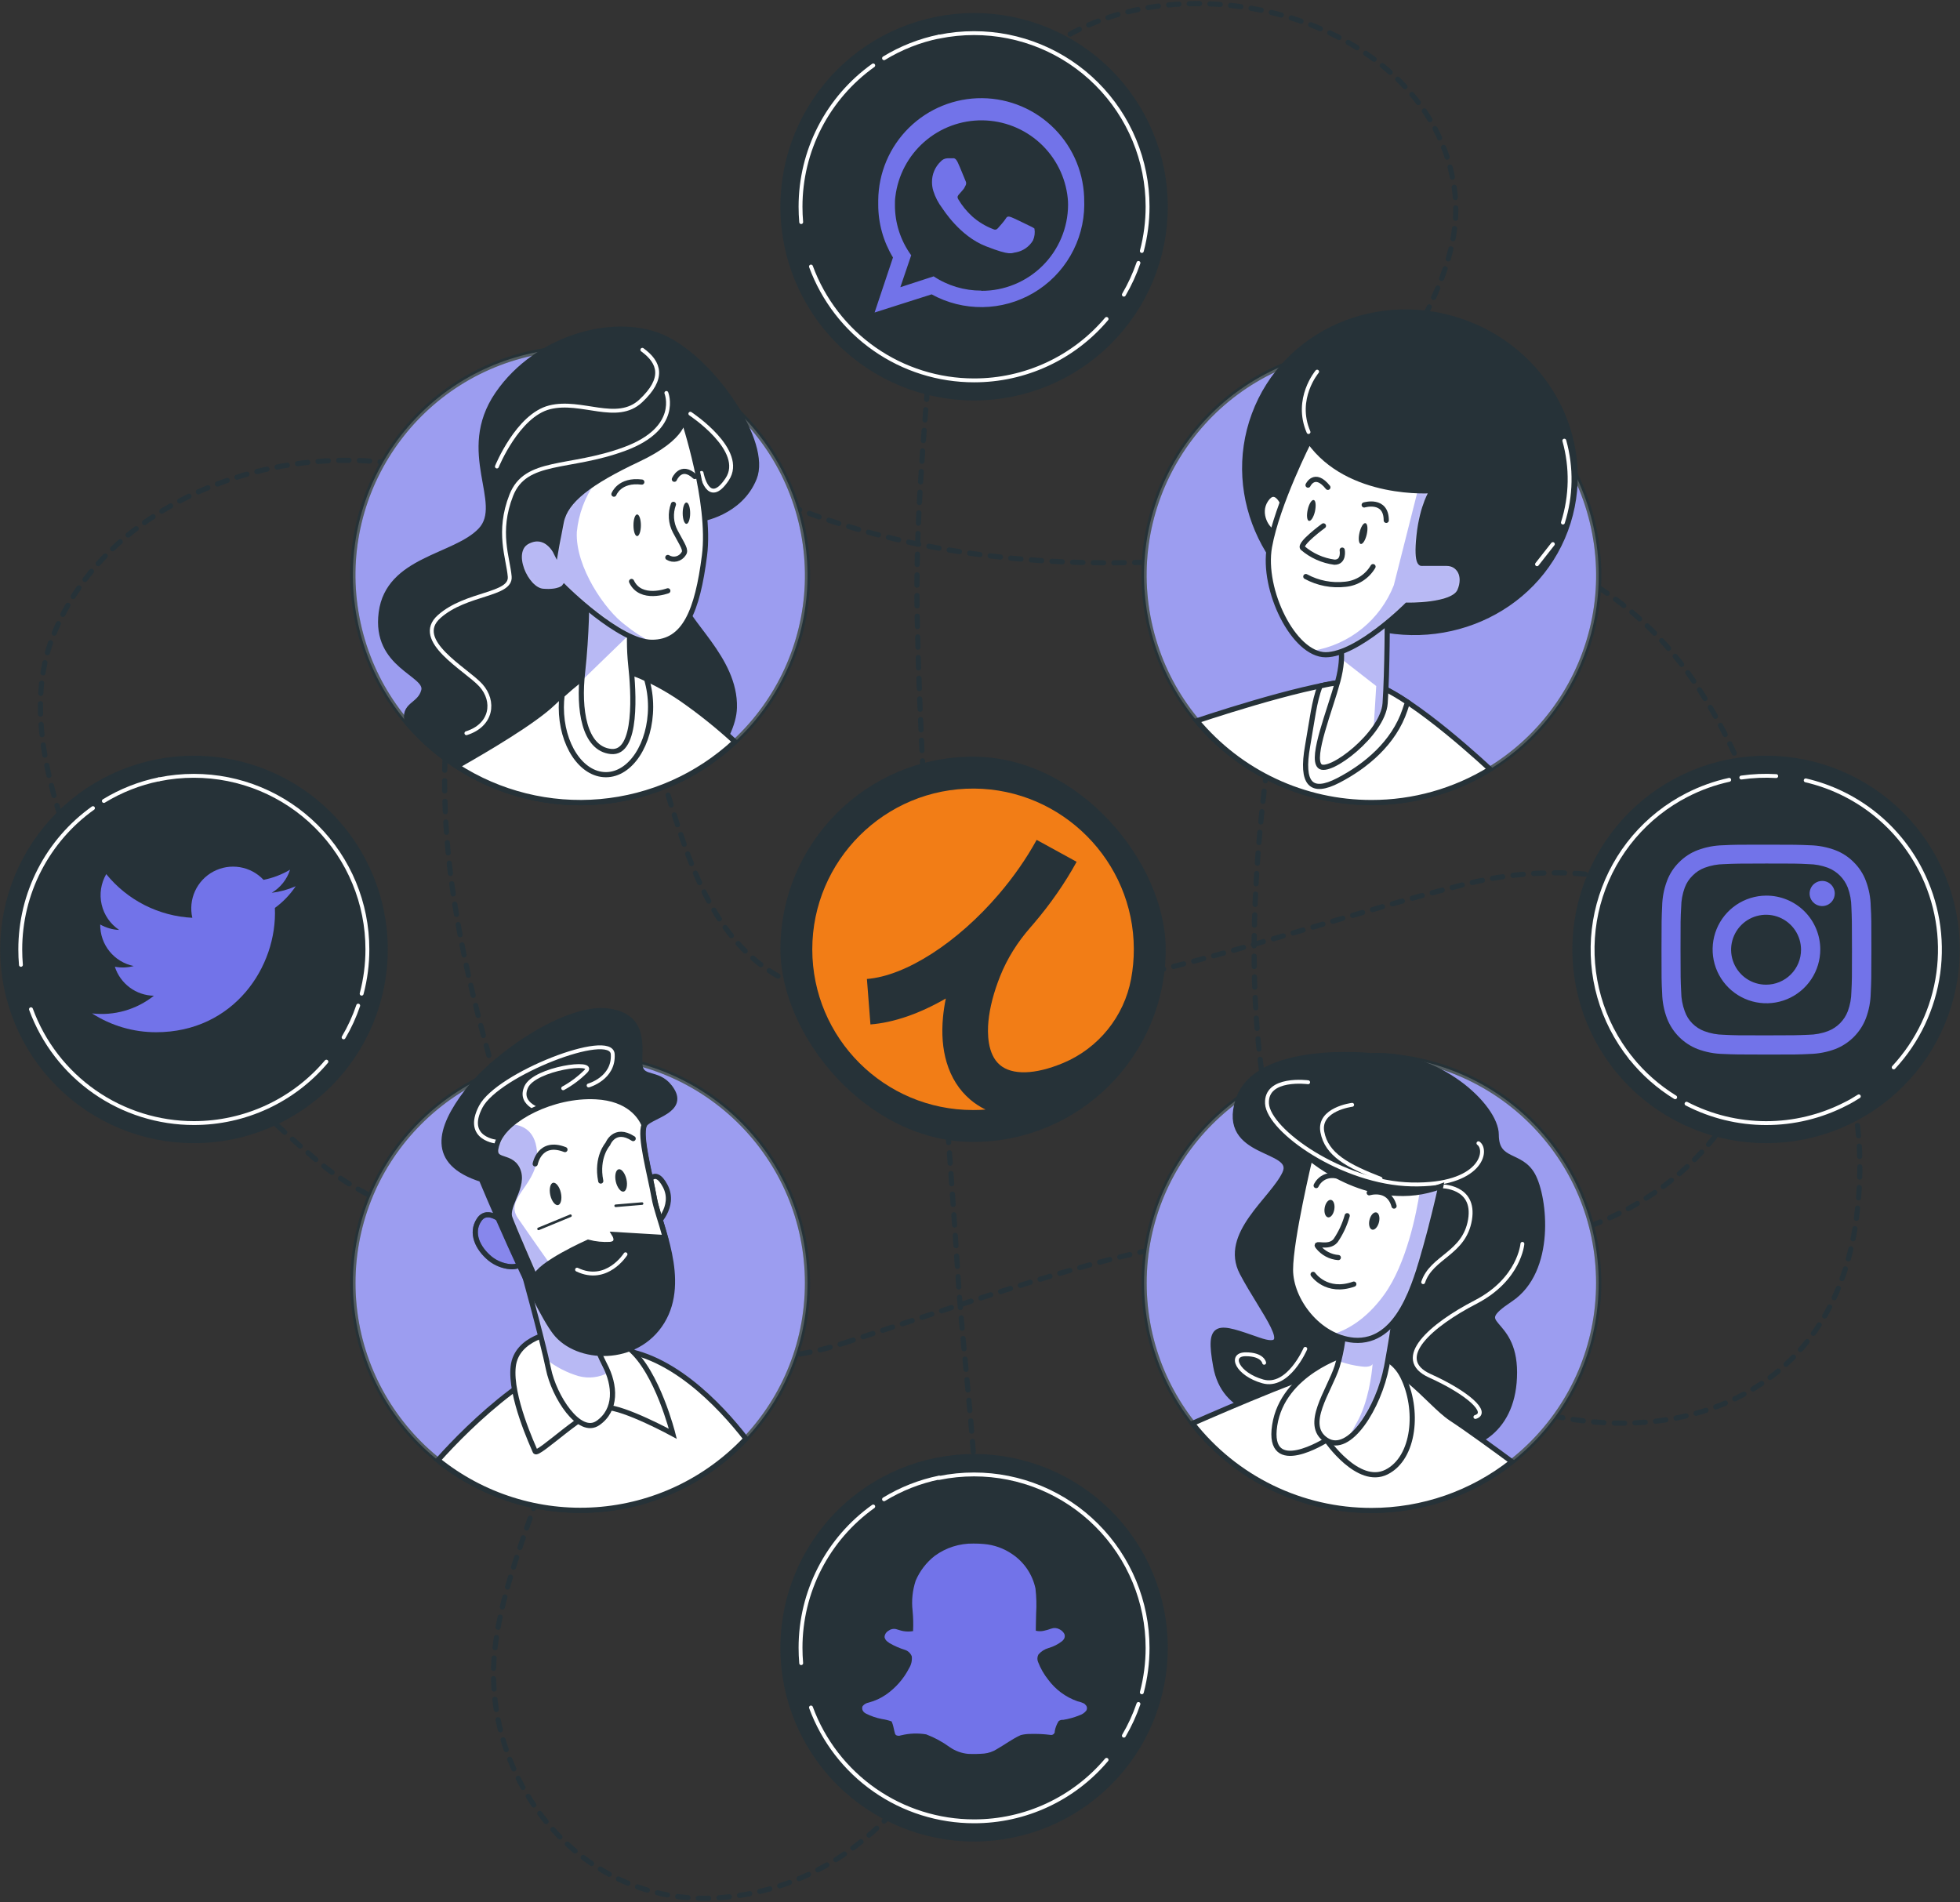 <svg width="508" height="493" viewBox="0 0 508 493" fill="none" xmlns="http://www.w3.org/2000/svg">
<rect x="0" y="0" width="508" height="493" fill="#333333" stroke="none"/>
<path d="M218.6 348.149C267.563 332.161 298.978 320.05 334.734 319.629C334.734 319.629 385.663 326.19 406.738 319.629C468.359 300.409 473.726 230.414 440.457 178.739C406.007 125.225 344.006 140.496 344.006 140.496C269.796 154.125 220.286 139.092 194.392 126.573C173.641 116.57 148.563 120.293 132.574 136.844C128.973 140.415 126.154 144.697 124.299 149.418C101.525 211.784 127.755 272.731 137.112 309.949C140.568 323.745 169.623 364.138 218.6 348.149Z" stroke="#263238" stroke-width="1.34" stroke-linecap="round" strokeLinejoin="round" stroke-dasharray="2.68 2.68"/>
<path d="M241.278 90.157C239.297 113.507 237.218 137.181 237.738 160.517C238.96 217.053 244.636 273.406 248.233 329.815C250.382 363.436 257.028 398.967 250.256 432.377C243.92 463.693 218.982 489.545 186.316 491.863C150.363 494.42 124.386 460.855 128.306 427.094C131.242 401.805 146.444 378.44 147.343 352.955C148.537 318.645 108.439 323.071 82.377 300.971C51.707 275.007 21.43 240.488 12.523 200.25C9.952 188.687 9.291 176.365 13.577 165.252C32.979 115.067 115.338 102.464 147.343 145.119C180.317 189.094 167.321 253.048 221.286 259.047C275.25 265.046 328.217 242.061 380.187 229.065C432.156 216.069 490.111 248.06 481.119 316.004C472.127 383.948 388.181 382.037 349.207 334.999C310.234 287.961 328.217 192.087 336.211 154.055C340.609 133.205 351.905 114.491 361.81 95.889C369.607 81.222 379.442 65.907 376.913 48.584C369.453 -2.486 284.186 -16.929 258.264 27.145C258.236 27.201 245.072 45.311 241.278 90.157Z" stroke="#263238" stroke-width="1.34" stroke-linecap="round" strokeLinejoin="round" stroke-dasharray="2.68 2.68"/>
<rect x="202.27" y="196.123" width="99.859" height="99.841" rx="49.92" fill="#263238"/>
<path d="M293.869 245.936C293.877 248.603 293.632 251.21 293.159 253.738C291.341 263.472 284.706 271.678 275.571 275.504C275.533 275.519 275.494 275.536 275.456 275.551C268.263 278.542 262.315 278.707 259.143 276.003C255.895 273.232 255.893 267.736 256.182 264.705C256.522 261.141 257.566 257.152 259.221 253.002C261.068 248.369 263.768 244.131 267.054 240.38C267.342 240.051 267.627 239.721 267.912 239.387C272.263 234.286 276.01 228.896 279.047 223.364L268.684 217.68C266.034 222.506 262.748 227.23 258.917 231.72C248.171 244.316 234.737 252.954 224.691 253.732L225.604 265.514C231.608 265.049 238.324 262.734 245.139 258.794C244.805 260.424 244.564 262.026 244.414 263.59C244.004 267.907 244.317 271.858 245.35 275.329C246.523 279.279 248.583 282.53 251.474 284.995C252.674 286.02 254.003 286.883 255.438 287.58C254.369 287.661 253.289 287.703 252.199 287.703C229.188 287.703 210.531 269.05 210.531 246.044C210.531 223.039 229.357 204.217 252.513 204.386C275.268 204.553 293.812 223.187 293.869 245.936Z" fill="#F27D16"/>
<path d="M457.738 295.618C444.6 295.618 431.999 290.398 422.709 281.108C413.418 271.818 408.199 259.217 408.199 246.079C408.199 232.94 413.418 220.34 422.709 211.05C431.999 201.759 444.6 196.54 457.738 196.54C470.877 196.54 483.477 201.759 492.767 211.05C502.058 220.34 507.277 232.94 507.277 246.079C507.277 259.217 502.058 271.818 492.767 281.108C483.477 290.398 470.877 295.618 457.738 295.618Z" fill="#263238" stroke="#263238" stroke-width="1.34" stroke-miterlimit="10"/>
<path d="M434.176 284.392C429.791 281.696 425.903 278.265 422.684 274.248" stroke="white" stroke-width="1.005" stroke-linecap="round" strokeLinejoin="round"/>
<path d="M481.775 284.153C480.651 284.856 479.499 285.558 478.304 286.134C471.931 289.404 464.869 291.103 457.706 291.091C450.543 291.079 443.487 289.355 437.125 286.064" stroke="white" stroke-width="1.005" stroke-linecap="round" strokeLinejoin="round"/>
<path d="M468.012 202.258C474.381 203.735 480.351 206.587 485.503 210.613C490.656 214.639 494.866 219.742 497.839 225.566C502.05 233.773 503.635 243.077 502.378 252.215C501.122 261.354 497.084 269.885 490.814 276.65" stroke="white" stroke-width="1.005" stroke-linecap="round" strokeLinejoin="round"/>
<path d="M451.32 201.527C454.316 201.093 457.347 200.966 460.368 201.148" stroke="white" stroke-width="1.005" stroke-linecap="round" strokeLinejoin="round"/>
<path d="M422.68 274.249C420.781 271.872 419.124 269.312 417.734 266.606C415.034 261.348 413.398 255.609 412.918 249.717C412.438 243.826 413.125 237.898 414.939 232.272C416.753 226.647 419.658 221.434 423.489 216.932C427.319 212.431 432 208.729 437.263 206.038C440.719 204.268 444.388 202.951 448.18 202.118" stroke="white" stroke-width="1.005" stroke-linecap="round" strokeLinejoin="round"/>
<path d="M457.734 223.81C464.998 223.81 465.855 223.81 468.721 223.965C470.444 223.986 472.15 224.304 473.765 224.906C474.934 225.362 475.996 226.056 476.884 226.944C477.771 227.831 478.465 228.893 478.921 230.062C479.518 231.678 479.831 233.384 479.849 235.106C479.975 237.916 480.003 238.829 480.003 246.079C480.003 253.328 480.003 254.185 479.849 257.051C479.831 258.774 479.518 260.48 478.921 262.095C478.471 263.268 477.779 264.333 476.891 265.221C476.003 266.11 474.938 266.801 473.765 267.251C472.15 267.853 470.444 268.171 468.721 268.193C465.911 268.319 464.998 268.347 457.734 268.347C450.471 268.347 449.628 268.347 446.762 268.193C445.039 268.171 443.333 267.853 441.718 267.251C440.543 266.814 439.478 266.123 438.599 265.228C437.727 264.341 437.065 263.271 436.66 262.095C436.064 260.48 435.75 258.774 435.733 257.051C435.592 254.242 435.564 253.328 435.564 246.079C435.564 238.829 435.564 237.972 435.733 235.106C435.75 233.384 436.064 231.678 436.66 230.062C437.094 228.881 437.79 227.815 438.697 226.943C439.572 226.04 440.638 225.344 441.816 224.906C443.431 224.304 445.137 223.986 446.86 223.965C449.67 223.838 450.583 223.81 457.833 223.81M457.833 218.921C450.457 218.921 449.544 218.921 446.593 219.075C444.341 219.124 442.114 219.551 440.004 220.34C438.196 221.026 436.557 222.095 435.199 223.473C433.815 224.831 432.745 226.476 432.066 228.292C431.27 230.4 430.842 232.629 430.801 234.881C430.661 237.775 430.633 238.703 430.633 246.121C430.633 253.539 430.633 254.424 430.801 257.361C430.843 259.618 431.27 261.851 432.066 263.964C432.766 265.766 433.833 267.402 435.199 268.768C436.566 270.135 438.202 271.202 440.004 271.902C442.114 272.691 444.341 273.118 446.593 273.166C449.501 273.293 450.415 273.321 457.833 273.321C465.251 273.321 466.136 273.321 469.073 273.166C471.324 273.117 473.552 272.689 475.662 271.902C477.463 271.202 479.1 270.135 480.466 268.768C481.833 267.402 482.9 265.766 483.6 263.964C484.395 261.851 484.823 259.618 484.864 257.361C485.005 254.466 485.033 253.539 485.033 246.121C485.033 238.703 485.033 237.818 484.864 234.881C484.823 232.629 484.396 230.4 483.6 228.292C482.921 226.476 481.851 224.831 480.467 223.473C479.109 222.095 477.47 221.026 475.662 220.34C473.552 219.553 471.324 219.125 469.073 219.075C466.164 218.949 465.237 218.921 457.833 218.921Z" fill="#7273E9"/>
<path d="M457.736 232.128C454.981 232.147 452.293 232.982 450.012 234.527C447.73 236.072 445.958 238.257 444.917 240.808C443.876 243.359 443.614 246.161 444.163 248.861C444.712 251.56 446.049 254.037 448.004 255.978C449.959 257.92 452.445 259.239 455.148 259.769C457.852 260.299 460.652 260.018 463.195 258.959C465.739 257.9 467.912 256.112 469.441 253.82C470.969 251.528 471.785 248.834 471.785 246.079C471.785 242.379 470.315 238.831 467.699 236.214C465.083 233.598 461.534 232.128 457.834 232.128M457.736 255.211C455.943 255.211 454.191 254.68 452.701 253.684C451.211 252.688 450.049 251.273 449.364 249.617C448.678 247.961 448.498 246.139 448.848 244.382C449.198 242.624 450.061 241.009 451.328 239.742C452.595 238.474 454.21 237.611 455.968 237.262C457.726 236.912 459.548 237.091 461.204 237.777C462.859 238.463 464.275 239.625 465.27 241.115C466.266 242.605 466.798 244.357 466.798 246.149C466.8 247.34 466.566 248.519 466.112 249.619C465.657 250.72 464.989 251.719 464.148 252.561C463.306 253.403 462.306 254.071 461.206 254.525C460.105 254.98 458.926 255.213 457.736 255.211Z" fill="#7273E9"/>
<path d="M475.539 231.58C475.539 232.224 475.347 232.855 474.989 233.391C474.631 233.927 474.122 234.344 473.526 234.591C472.931 234.838 472.275 234.902 471.643 234.777C471.011 234.651 470.43 234.34 469.974 233.885C469.518 233.429 469.208 232.848 469.082 232.216C468.956 231.583 469.021 230.928 469.268 230.332C469.514 229.737 469.932 229.228 470.468 228.87C471.004 228.511 471.634 228.32 472.279 228.32C473.144 228.32 473.973 228.664 474.584 229.275C475.195 229.886 475.539 230.715 475.539 231.58Z" fill="#7273E9"/>
<path d="M252.469 476.619C239.33 476.619 226.73 471.4 217.439 462.109C208.149 452.819 202.93 440.219 202.93 427.08C202.93 413.94 208.149 401.339 217.438 392.046C226.728 382.753 239.329 377.531 252.469 377.527C265.608 377.531 278.209 382.753 287.499 392.046C296.789 401.339 302.007 413.94 302.007 427.08C302.007 440.219 296.788 452.819 287.498 462.109C278.207 471.4 265.607 476.619 252.469 476.619Z" fill="#263238" stroke="#263238" stroke-width="1.34" stroke-miterlimit="10"/>
<path d="M229.129 388.585C233.523 385.903 238.347 384.002 243.389 382.965" stroke="white" stroke-width="1.005" stroke-linecap="round" strokeLinejoin="round"/>
<path d="M207.653 431.056C207.541 429.75 207.484 428.415 207.484 427.08C207.479 419.916 209.186 412.854 212.463 406.482C215.741 400.111 220.493 394.615 226.325 390.453" stroke="white" stroke-width="1.005" stroke-linecap="round" strokeLinejoin="round"/>
<path d="M286.804 456.121C282.588 461.119 277.33 465.135 271.399 467.887C265.467 470.639 259.005 472.061 252.467 472.053C243.247 472.054 234.249 469.226 226.689 463.949C219.129 458.673 213.37 451.203 210.191 442.549" stroke="white" stroke-width="1.005" stroke-linecap="round" strokeLinejoin="round"/>
<path d="M295.068 441.636C294.088 444.496 292.822 447.249 291.289 449.855" stroke="white" stroke-width="1.005" stroke-linecap="round" strokeLinejoin="round"/>
<path d="M243.398 383.063C246.385 382.451 249.426 382.145 252.474 382.149C264.398 382.149 275.834 386.886 284.265 395.318C292.696 403.749 297.433 415.184 297.433 427.108C297.434 430.992 296.934 434.859 295.944 438.615" stroke="white" stroke-width="1.005" stroke-linecap="round" strokeLinejoin="round"/>
<path fill-rule="evenodd" clip-rule="evenodd" d="M281.166 441.622C280.576 441.313 279.948 441.086 279.297 440.948C276.245 439.888 273.585 437.929 271.668 435.328C270.569 433.948 269.687 432.408 269.055 430.762C268.921 430.45 268.86 430.112 268.877 429.774C268.895 429.435 268.989 429.105 269.153 428.809C269.846 428.005 270.759 427.424 271.781 427.137C273.073 426.765 274.28 426.145 275.335 425.31C275.54 425.121 275.711 424.897 275.841 424.65C275.879 424.57 275.908 424.485 275.925 424.397C276.008 424.089 275.983 423.762 275.855 423.47C275.575 422.958 275.143 422.545 274.619 422.29C274.297 422.106 273.94 421.994 273.571 421.962C273.202 421.931 272.831 421.98 272.483 422.107C271.869 422.334 271.24 422.517 270.6 422.655C269.899 422.827 269.166 422.827 268.465 422.655C268.465 422.571 268.465 422.402 268.465 422.177C268.465 420.885 268.535 419.564 268.549 418.173C268.682 416.028 268.625 413.874 268.381 411.739C267.614 408.088 265.451 404.882 262.353 402.803C260.167 401.296 257.624 400.39 254.977 400.176C254.078 400.091 253.207 400.063 252.322 400.063C248.703 399.997 245.164 401.123 242.248 403.267C240.097 404.955 238.406 407.159 237.331 409.673C236.499 412.193 236.225 414.863 236.53 417.499C236.697 419.208 236.739 420.926 236.657 422.641C236.66 422.678 236.66 422.716 236.657 422.753C235.82 422.9 234.964 422.9 234.128 422.753C233.538 422.655 232.905 422.416 232.189 422.219C231.863 422.15 231.526 422.152 231.202 422.225C230.877 422.298 230.571 422.44 230.306 422.641C230.018 422.792 229.772 423.012 229.59 423.282C229.409 423.552 229.297 423.863 229.266 424.186C229.26 424.238 229.26 424.29 229.266 424.341C229.359 424.754 229.587 425.125 229.913 425.395C230.194 425.62 230.433 425.774 230.573 425.886C231.831 426.607 233.164 427.187 234.549 427.615C234.952 427.744 235.321 427.963 235.627 428.255C235.934 428.547 236.17 428.904 236.319 429.301C236.435 430.365 236.193 431.438 235.631 432.349C234.218 435.112 232.142 437.483 229.59 439.248C228.24 440.169 226.744 440.853 225.164 441.271C224.546 441.374 223.987 441.699 223.59 442.184L223.506 442.367C223.451 442.579 223.446 442.802 223.493 443.017C223.539 443.231 223.635 443.432 223.773 443.603C223.953 443.822 224.178 443.999 224.433 444.123C225.728 444.783 227.109 445.256 228.536 445.528C229.406 445.657 230.263 445.869 231.093 446.16C231.093 446.16 231.191 446.455 231.36 446.862C231.599 447.579 231.711 448.436 231.978 449.335C232.019 449.458 232.091 449.567 232.187 449.654C232.283 449.74 232.4 449.799 232.526 449.827C232.852 449.923 233.201 449.898 233.509 449.757H233.594C235.709 449.239 237.908 449.158 240.057 449.518C242.215 450.342 244.256 451.447 246.126 452.805C247.557 453.813 249.229 454.424 250.973 454.576C252.341 454.632 253.711 454.604 255.076 454.491C256.223 454.37 257.327 453.991 258.307 453.381C260.499 452.131 262.438 450.642 264.573 449.7C265.396 449.496 266.241 449.397 267.088 449.405C268.862 449.354 270.638 449.443 272.399 449.672H272.567C272.803 449.637 273.018 449.517 273.171 449.335C273.27 449.229 273.337 449.098 273.368 448.956C273.368 448.787 273.466 448.703 273.368 448.843C273.376 448.797 273.376 448.75 273.368 448.703C273.535 447.775 273.878 446.888 274.38 446.09C274.691 445.846 275.081 445.726 275.476 445.753H275.574C277.019 445.52 278.433 445.124 279.789 444.572C280.457 444.357 281.051 443.958 281.503 443.42C281.6 443.287 281.667 443.134 281.702 442.972C281.736 442.811 281.736 442.644 281.701 442.482C281.667 442.321 281.599 442.168 281.502 442.034C281.405 441.901 281.281 441.789 281.138 441.706L281.166 441.622Z" fill="#7273E9"/>
<path d="M50.3 295.618C43.791 295.623 37.344 294.346 31.329 291.859C25.314 289.372 19.848 285.724 15.243 281.123C10.639 276.522 6.986 271.059 4.494 265.046C2.002 259.033 0.719 252.588 0.719 246.079C0.719 239.57 2.002 233.125 4.494 227.111C6.986 221.098 10.639 215.635 15.243 211.035C19.848 206.434 25.314 202.786 31.329 200.299C37.344 197.812 43.791 196.535 50.3 196.54C63.438 196.54 76.039 201.759 85.329 211.05C94.619 220.34 99.839 232.94 99.839 246.079C99.839 259.217 94.619 271.818 85.329 281.108C76.039 290.398 63.438 295.618 50.3 295.618Z" fill="#263238" stroke="#263238" stroke-width="1.34" stroke-miterlimit="10"/>
<path d="M26.918 207.598C31.311 204.915 36.136 203.014 41.178 201.979" stroke="white" stroke-width="1.005" stroke-linecap="round" strokeLinejoin="round"/>
<path d="M5.423 250.069C5.31 248.748 5.254 247.427 5.254 246.078C5.249 238.914 6.956 231.852 10.233 225.48C13.51 219.109 18.263 213.613 24.094 209.451" stroke="white" stroke-width="1.005" stroke-linecap="round" strokeLinejoin="round"/>
<path d="M84.598 275.161C80.38 280.146 75.127 284.152 69.205 286.901C63.282 289.65 56.832 291.076 50.303 291.079C41.081 291.091 32.078 288.266 24.516 282.989C16.954 277.711 11.197 270.235 8.027 261.575" stroke="white" stroke-width="1.005" stroke-linecap="round" strokeLinejoin="round"/>
<path d="M92.838 260.635C91.866 263.503 90.6 266.262 89.059 268.868" stroke="white" stroke-width="1.005" stroke-linecap="round" strokeLinejoin="round"/>
<path d="M41.188 201.991C44.174 201.38 47.215 201.074 50.264 201.078C62.187 201.078 73.623 205.815 82.054 214.246C90.486 222.678 95.222 234.113 95.222 246.037C95.225 249.921 94.724 253.788 93.733 257.543" stroke="white" stroke-width="1.005" stroke-linecap="round" strokeLinejoin="round"/>
<path d="M23.855 262.658C28.807 265.847 34.573 267.54 40.462 267.534C60.567 267.534 71.919 250.548 71.245 235.318C73.36 233.777 75.186 231.874 76.64 229.698C74.665 230.566 72.572 231.139 70.43 231.398C72.69 230.049 74.379 227.92 75.179 225.413C73.052 226.668 70.73 227.556 68.308 228.04C66.68 226.302 64.524 225.149 62.175 224.76C59.825 224.371 57.413 224.766 55.311 225.886C53.209 227.006 51.535 228.787 50.547 230.954C49.559 233.122 49.313 235.554 49.847 237.875C45.542 237.66 41.33 236.54 37.486 234.589C33.642 232.638 30.252 229.899 27.537 226.551C26.152 228.937 25.727 231.76 26.348 234.447C26.969 237.135 28.589 239.486 30.88 241.022C29.157 240.953 27.475 240.471 25.977 239.617C25.943 242.142 26.792 244.599 28.378 246.564C29.963 248.529 32.185 249.878 34.66 250.379C33.064 250.808 31.393 250.87 29.77 250.562C30.462 252.713 31.809 254.595 33.623 255.942C35.437 257.29 37.627 258.037 39.886 258.078C37.647 259.86 35.079 261.182 32.328 261.968C29.577 262.754 26.698 262.988 23.855 262.658Z" fill="#7273E9"/>
<path d="M252.469 103.125C239.33 103.125 226.73 97.905 217.439 88.615C208.149 79.325 202.93 66.724 202.93 53.586C202.93 40.447 208.149 27.847 217.439 18.556C226.73 9.266 239.33 4.047 252.469 4.047C265.607 4.047 278.207 9.266 287.498 18.556C296.788 27.847 302.007 40.447 302.007 53.586C302.007 66.724 296.788 79.325 287.498 88.615C278.207 97.905 265.607 103.125 252.469 103.125Z" fill="#263238" stroke="#263238" stroke-width="1.34" stroke-miterlimit="10"/>
<path fill-rule="evenodd" clip-rule="evenodd" d="M281.013 52.377C281.077 45.298 278.325 38.483 273.364 33.432C268.402 28.381 261.638 25.508 254.558 25.444C247.478 25.381 240.663 28.133 235.612 33.094C230.561 38.055 227.688 44.82 227.625 51.9C227.625 52.279 227.625 52.672 227.625 53.052C227.623 57.877 228.945 62.61 231.446 66.736L226.684 80.996L241.464 76.29C245.513 78.518 250.072 79.657 254.693 79.595C259.315 79.533 263.841 78.272 267.829 75.935C271.817 73.598 275.13 70.266 277.443 66.265C279.757 62.264 280.992 57.73 281.027 53.108C281.027 52.897 281.027 52.602 281.013 52.377ZM254.319 75.32C249.933 75.331 245.641 74.046 241.984 71.625L233.357 74.435L236.167 66.16C233.409 62.369 231.932 57.796 231.952 53.108C231.952 52.392 231.952 51.703 232.065 50.959C232.731 45.47 235.398 40.42 239.553 36.773C243.709 33.126 249.063 31.139 254.592 31.191C260.121 31.243 265.436 33.331 269.522 37.056C273.609 40.78 276.179 45.88 276.742 51.38C276.798 51.961 276.827 52.537 276.827 53.108C276.797 59.041 274.412 64.72 270.197 68.896C265.982 73.072 260.281 75.403 254.347 75.377L254.319 75.32Z" fill="#7273E9"/>
<path fill-rule="evenodd" clip-rule="evenodd" d="M266.578 58.405C265.918 58.082 262.714 56.508 262.11 56.297C261.506 56.087 261.071 55.974 260.705 56.62C260.34 57.267 259.005 58.728 258.64 59.149C258.275 59.571 257.867 59.641 257.235 59.318C255.307 58.559 253.528 57.465 251.98 56.087C250.547 54.786 249.32 53.275 248.342 51.605C247.976 50.959 248.342 50.607 248.637 50.284C248.932 49.961 249.283 49.525 249.62 49.146L249.859 48.837C249.999 48.598 250.112 48.373 250.266 48.064C250.361 47.89 250.411 47.694 250.411 47.495C250.411 47.297 250.361 47.101 250.266 46.926C250.098 46.603 248.861 43.4 248.243 42.107C247.625 40.815 247.147 41.025 246.838 41.025C246.529 41.025 246.023 41.025 245.588 41.025C245.255 41.032 244.926 41.108 244.624 41.248C244.322 41.388 244.052 41.59 243.832 41.84C243.098 42.535 242.516 43.374 242.124 44.305C241.732 45.236 241.539 46.239 241.556 47.249C241.561 48.002 241.675 48.749 241.893 49.469C242.401 51.093 243.191 52.614 244.225 53.965C244.548 54.387 248.749 61.158 255.465 63.8C262.18 66.441 262.11 65.514 263.319 65.401C264.229 65.229 265.094 64.866 265.854 64.336C266.614 63.806 267.254 63.12 267.73 62.325C268.163 61.355 268.295 60.279 268.109 59.234C267.674 58.897 267.238 58.728 266.578 58.405Z" fill="#7273E9"/>
<path d="M229.129 15.09C233.523 12.408 238.347 10.507 243.389 9.47" stroke="white" stroke-width="1.005" stroke-linecap="round" strokeLinejoin="round"/>
<path d="M207.653 57.561C207.541 56.255 207.484 54.92 207.484 53.585C207.479 46.421 209.186 39.358 212.463 32.987C215.741 26.616 220.493 21.12 226.325 16.958" stroke="white" stroke-width="1.005" stroke-linecap="round" strokeLinejoin="round"/>
<path d="M286.804 82.668C282.585 87.662 277.327 91.675 271.395 94.424C265.464 97.174 259.004 98.594 252.467 98.586C243.247 98.588 234.249 95.759 226.689 90.483C219.129 85.206 213.37 77.736 210.191 69.082" stroke="white" stroke-width="1.005" stroke-linecap="round" strokeLinejoin="round"/>
<path d="M295.068 68.142C294.086 71.005 292.819 73.763 291.289 76.375" stroke="white" stroke-width="1.005" stroke-linecap="round" strokeLinejoin="round"/>
<path d="M243.398 9.498C246.385 8.887 249.426 8.581 252.474 8.585C264.398 8.585 275.834 13.322 284.265 21.753C292.696 30.184 297.433 41.62 297.433 53.544C297.434 57.427 296.934 61.295 295.944 65.05" stroke="white" stroke-width="1.005" stroke-linecap="round" strokeLinejoin="round"/>
<path d="M355.441 391.436C387.976 391.436 414.351 365.061 414.351 332.526C414.351 299.991 387.976 273.616 355.441 273.616C322.906 273.616 296.531 299.991 296.531 332.526C296.531 365.061 322.906 391.436 355.441 391.436Z" fill="#7273E9" stroke="#263238" stroke-width="1.34" stroke-miterlimit="10"/>
<path opacity="0.3" d="M355.441 391.436C387.976 391.436 414.351 365.061 414.351 332.526C414.351 299.991 387.976 273.616 355.441 273.616C322.906 273.616 296.531 299.991 296.531 332.526C296.531 365.061 322.906 391.436 355.441 391.436Z" fill="white" stroke="#263238" stroke-width="1.34" stroke-miterlimit="10"/>
<path d="M355.442 273.617C355.442 273.617 325.643 270.385 320.894 285.123C316.145 299.861 336.18 297.248 333.019 304.09C329.858 310.932 316.679 319.84 321.948 329.899C327.216 339.959 336.7 350.974 326.163 347.293C315.625 343.612 312.998 342.544 315.106 354.135C317.213 365.726 328.27 368.887 346.183 367.299C364.096 365.712 362.509 374.156 372.512 375.209C382.515 376.263 392.533 370.46 392.533 355.708C392.533 340.956 380.422 344.132 391.479 336.756C402.536 329.38 400.443 310.413 397.282 304.624C394.12 298.836 387.798 301.463 387.798 294.087C387.798 286.711 372.596 272.633 355.442 273.617Z" fill="#263238" stroke="#263238" stroke-width="1.34" stroke-miterlimit="10"/>
<path d="M339.048 280.5C339.048 280.5 328.019 279.025 328.384 286.008C328.749 292.99 347.885 306.604 365.91 306.984C383.936 307.363 385.762 298.147 383.191 296.306" stroke="white" stroke-width="1.005" stroke-linecap="round" strokeLinejoin="round"/>
<path d="M350.454 286.346C350.454 286.346 341.631 287.442 342.727 293.37C343.823 299.299 349.344 302.194 357.816 305.509" stroke="white" stroke-width="1.005" stroke-linecap="round" strokeLinejoin="round"/>
<path d="M394.58 322.383C394.58 322.383 393.849 331.585 382.455 337.472C371.061 343.359 360.79 352.154 370.625 356.594C380.46 361.033 386.08 366.147 382.399 367.257" stroke="white" stroke-width="1.005" stroke-linecap="round" strokeLinejoin="round"/>
<path d="M338.312 349.598C338.312 349.598 333.901 359.896 327.283 358.027C320.666 356.159 318.446 351.003 322.872 351.003C327.297 351.003 327.649 353.208 327.649 353.208" stroke="white" stroke-width="1.005" stroke-linecap="round" strokeLinejoin="round"/>
<path d="M373.443 307.448C373.443 307.448 382.477 307.308 381.002 316.131C379.527 324.954 371.069 325.699 368.863 332.316" stroke="white" stroke-width="1.005" stroke-linecap="round" strokeLinejoin="round"/>
<path d="M355.443 391.493C368.665 391.509 381.504 387.052 391.873 378.848C387.743 375.799 380.381 370.418 376.095 367.609C369.9 363.478 361.638 350.623 350.609 352.913C341.758 354.767 318.071 364.967 309.051 368.929C314.562 375.967 321.604 381.657 329.642 385.566C337.68 389.476 346.504 391.503 355.443 391.493Z" fill="white" stroke="#263238" stroke-width="1.34" stroke-miterlimit="10"/>
<path d="M348.813 350.974C348.813 350.974 332.488 355.709 330.38 369.407C328.273 383.105 343.811 373.229 343.811 373.229C343.811 373.229 351.974 385.213 359.35 381.532C366.726 377.851 367.78 365.192 363.565 356.762C359.35 348.333 348.813 350.974 348.813 350.974Z" fill="white" stroke="#263238" stroke-width="1.34" stroke-miterlimit="10"/>
<path d="M348.37 340.914C348.456 345.402 347.845 349.876 346.558 354.177C344.492 360.541 337.763 369.308 343.748 373.242C349.733 377.176 357.404 364.658 359.399 354.149C361.394 343.639 362.841 331.079 362.841 331.079L348.37 340.914Z" fill="white"/>
<mask id="mask0_7835_9655" style="mask-type:luminance" maskUnits="userSpaceOnUse" x="341" y="331" width="22" height="43">
<path d="M348.362 340.915C348.449 345.403 347.837 349.877 346.55 354.178C344.485 360.542 337.755 369.309 343.74 373.243C349.725 377.177 357.396 364.659 359.391 354.15C361.386 343.64 362.833 331.08 362.833 331.08L348.362 340.915Z" fill="white"/>
</mask>
<g mask="url(#mask0_7835_9655)">
<g style="mix-blend-mode:multiply" opacity="0.5">
<path d="M346.977 352.772C348.906 353.471 350.909 353.942 352.948 354.177C354.774 354.388 355.505 353.995 355.758 353.531C355.533 356.158 354.676 363.366 351.683 368.676C350.77 370.306 350.025 371.683 349.435 372.891C353.875 369.899 358.02 361.553 359.424 354.191C361.42 343.696 362.81 331.164 362.81 331.164L348.339 340.999C348.409 344.966 347.951 348.926 346.977 352.772Z" fill="#7273E9"/>
</g>
</g>
<path d="M348.37 340.914C348.456 345.402 347.845 349.876 346.558 354.177C344.492 360.541 337.763 369.308 343.748 373.242C349.733 377.176 357.404 364.658 359.399 354.149C361.394 343.639 362.841 331.079 362.841 331.079L348.37 340.914Z" stroke="#263238" stroke-width="1.34" stroke-miterlimit="10"/>
<path d="M339.534 300.17C339.534 300.17 334.477 321.244 334.477 329.098C334.477 336.952 341.698 346.562 350.858 347.362C362.548 348.304 366.847 332.596 369.376 323.647C371.567 315.877 373.057 309.162 373.422 307.504C355.649 314.22 339.534 300.17 339.534 300.17Z" fill="white"/>
<mask id="mask1_7835_9655" style="mask-type:luminance" maskUnits="userSpaceOnUse" x="334" y="300" width="40" height="48">
<path d="M339.531 300.171C339.531 300.171 334.473 321.245 334.473 329.099C334.473 336.953 341.694 346.563 350.854 347.363C362.544 348.305 366.843 332.597 369.372 323.648C371.564 315.878 373.053 309.163 373.418 307.505C355.645 314.22 339.531 300.171 339.531 300.171Z" fill="white"/>
</mask>
<g mask="url(#mask1_7835_9655)">
<g style="mix-blend-mode:multiply" opacity="0.5">
<path d="M373.436 307.447C371.669 308.122 369.838 308.617 367.971 308.922C367.142 314.275 364.599 327.44 358.768 335.532C353.823 342.403 348.526 344.889 345.52 345.789C347.194 346.623 349.009 347.138 350.872 347.306C362.562 348.247 366.861 332.54 369.39 323.59" fill="#7273E9"/>
</g>
</g>
<path d="M339.534 300.17C339.534 300.17 334.477 321.244 334.477 329.098C334.477 336.952 341.698 346.562 350.858 347.362C362.548 348.304 366.847 332.596 369.376 323.647C371.567 315.877 373.057 309.162 373.422 307.504C355.649 314.22 339.534 300.17 339.534 300.17Z" stroke="#263238" stroke-width="1.34" stroke-miterlimit="10"/>
<path d="M349.172 315.091C348.529 317.383 347.518 319.556 346.18 321.526C344.353 323.816 340.447 321.75 341.6 323.127C342.236 323.934 343.033 324.6 343.94 325.083C344.847 325.567 345.844 325.858 346.868 325.937" stroke="#263238" stroke-width="1.34" stroke-linecap="round" strokeLinejoin="round"/>
<path d="M340.336 330.293C340.336 330.293 343.778 335.351 350.887 332.822" stroke="#263238" stroke-width="1.34" stroke-linecap="round" strokeLinejoin="round"/>
<path d="M345.831 313.461C345.62 314.711 344.89 315.638 344.201 315.512C343.513 315.385 343.12 314.29 343.33 313.039C343.541 311.789 344.272 310.875 344.96 310.988C345.649 311.1 346.042 312.21 345.831 313.461Z" fill="#263238"/>
<path d="M357.41 316.763C357.101 317.999 356.314 318.87 355.64 318.702C354.966 318.533 354.657 317.409 354.952 316.173C355.247 314.936 356.034 314.079 356.722 314.234C357.41 314.388 357.705 315.54 357.41 316.763Z" fill="#263238"/>
<path d="M341.125 307.279C341.125 307.279 342.966 302.924 348.473 305.453" stroke="#263238" stroke-width="1.34" stroke-linecap="round" strokeLinejoin="round"/>
<path d="M354.879 309.148C354.879 309.148 359.937 307.546 361.314 312.59" stroke="#263238" stroke-width="1.34" stroke-linecap="round" strokeLinejoin="round"/>
<path d="M150.379 391.437C182.914 391.437 209.289 365.062 209.289 332.527C209.289 299.992 182.914 273.617 150.379 273.617C117.844 273.617 91.469 299.992 91.469 332.527C91.469 365.062 117.844 391.437 150.379 391.437Z" fill="#7273E9" stroke="#263238" stroke-width="1.34" stroke-miterlimit="10"/>
<path opacity="0.3" d="M150.379 391.437C182.914 391.437 209.289 365.062 209.289 332.527C209.289 299.992 182.914 273.617 150.379 273.617C117.844 273.617 91.469 299.992 91.469 332.527C91.469 365.062 117.844 391.437 150.379 391.437Z" fill="white" stroke="#263238" stroke-width="1.34" stroke-miterlimit="10"/>
<path d="M113.523 378.427C125.076 387.734 139.717 392.334 154.517 391.308C169.316 390.281 183.182 383.704 193.339 372.892C186.708 364.35 173.122 349.71 158.004 349.71C141.229 349.71 121.307 369.731 113.523 378.427Z" fill="white" stroke="#263238" stroke-width="1.34" stroke-miterlimit="10"/>
<path d="M143.856 345.354C143.856 345.354 133.867 346.492 133.01 354.205C132.153 361.919 138.138 374.76 138.714 376.179C139.29 377.598 152.131 364.771 156.978 364.771C161.825 364.771 174.386 371.613 174.386 371.613C174.386 371.613 170.396 355.624 163.258 349.625C156.121 343.626 145.837 343.064 143.856 345.354Z" fill="white" stroke="#263238" stroke-width="1.34" stroke-miterlimit="10"/>
<path opacity="0.5" d="M130.728 317.03C130.728 317.03 126.443 312.745 124.167 316.173C121.891 319.601 123.872 323.591 126.977 326.162C130.082 328.733 134.971 328.972 134.971 327.019C134.971 325.066 130.728 317.03 130.728 317.03Z" fill="#7273E9" stroke="#263238" stroke-width="1.34" stroke-miterlimit="10"/>
<path d="M130.728 317.03C130.728 317.03 126.443 312.745 124.167 316.173C121.891 319.601 123.872 323.591 126.977 326.162C130.082 328.733 134.971 328.972 134.971 327.019C134.971 325.066 130.728 317.03 130.728 317.03Z" stroke="#263238" stroke-width="1.34" stroke-miterlimit="10"/>
<path d="M167.566 307.097C167.566 307.097 169.561 301.955 172.414 307.378C175.266 312.801 169.842 317.648 169.842 317.648L167.566 307.097Z" fill="white" stroke="#263238" stroke-width="1.34" stroke-miterlimit="10"/>
<path d="M135.008 327.076C135.008 327.076 140.712 347.631 142.145 354.768C143.578 361.905 150.139 372.189 154.986 368.817C159.833 365.446 159.566 359.109 156.7 353.686C154.814 349.937 153.285 346.019 152.134 341.983L135.008 327.076Z" fill="white"/>
<mask id="mask2_7835_9655" style="mask-type:luminance" maskUnits="userSpaceOnUse" x="135" y="327" width="24" height="43">
<path d="M135 327.075C135 327.075 140.704 347.63 142.137 354.767C143.57 361.904 150.131 372.188 154.979 368.817C159.826 365.445 159.559 359.108 156.693 353.685C154.806 349.936 153.277 346.018 152.126 341.982L135 327.075Z" fill="white"/>
</mask>
<g mask="url(#mask2_7835_9655)">
<g style="mix-blend-mode:multiply" opacity="0.5">
<path d="M156.693 353.629C154.806 349.88 153.277 345.962 152.126 341.926L135 327.075C135 327.075 139.679 343.935 141.617 352.364C144.094 354.298 146.91 355.752 149.921 356.65C152.524 357.361 155.3 357.044 157.676 355.764C157.394 355.033 157.065 354.319 156.693 353.629Z" fill="#7273E9"/>
</g>
</g>
<path d="M135.008 327.076C135.008 327.076 140.712 347.631 142.145 354.768C143.578 361.905 150.139 372.189 154.986 368.817C159.833 365.446 159.566 359.109 156.7 353.686C154.814 349.937 153.285 346.019 152.134 341.983L135.008 327.076Z" stroke="#263238" stroke-width="1.34" stroke-miterlimit="10"/>
<path d="M124.773 305.664C124.773 305.664 138.191 337.978 143.909 345.354C149.627 352.73 164.983 353.348 171.6 342.544C178.218 331.74 170.743 317.143 169.605 310.567C168.467 303.992 165.391 293.16 167.315 291.165C169.24 289.17 177.305 287.737 174.172 282.595C171.038 277.453 166.458 280.024 165.896 276.315C165.334 272.605 168.172 263.459 157.607 262.04C147.042 260.621 128.482 273.167 121.078 282.876C113.674 292.584 111.314 301.379 124.773 305.664Z" fill="#263238" stroke="#263238" stroke-width="1.34" stroke-miterlimit="10"/>
<path d="M128.985 295.956C128.985 295.956 120.19 295.296 124.601 286.838C129.013 278.38 158.447 266.986 158.812 273.238C159.177 279.49 152.56 281.33 152.56 281.33" stroke="white" stroke-width="1.005" stroke-linecap="round" strokeLinejoin="round"/>
<path d="M140.811 287.948C140.811 287.948 134.194 286.472 136.399 281.696C138.605 276.919 154.79 274.671 151.854 277.649C150.113 279.394 148.131 280.88 145.967 282.061" stroke="white" stroke-width="1.005" stroke-linecap="round" strokeLinejoin="round"/>
<path d="M162.123 325.08C162.123 325.08 157.276 332.779 149.562 329.07" stroke="white" stroke-width="1.005" stroke-linecap="round" strokeLinejoin="round"/>
<path d="M169.557 310.511C168.489 304.372 165.665 294.467 166.944 291.587C166.087 289.521 163.136 284.702 154.426 284.253C143.284 283.677 131.3 289.957 129.01 295.956C126.72 301.955 132.157 298.766 134.152 303.093C136.147 307.42 131.005 312.52 132.157 315.653C133.309 318.787 138.718 331.108 138.718 331.108C139.575 327.68 152.431 321.962 152.431 321.962C154.29 322.453 156.215 322.647 158.135 322.538C160.706 322.257 159.273 319.967 159.273 319.967L172.437 320.753C171.313 316.609 169.979 312.998 169.557 310.511Z" fill="white"/>
<mask id="mask3_7835_9655" style="mask-type:luminance" maskUnits="userSpaceOnUse" x="128" y="284" width="45" height="48">
<path d="M169.561 310.51C168.493 304.371 165.669 294.466 166.948 291.586C166.091 289.52 163.14 284.701 154.43 284.252C143.288 283.676 131.304 289.956 129.014 295.955C126.724 301.954 132.161 298.765 134.156 303.092C136.151 307.419 131.009 312.519 132.161 315.652C133.313 318.786 138.722 331.107 138.722 331.107C139.579 327.679 152.434 321.961 152.434 321.961C154.294 322.452 156.219 322.646 158.139 322.537C160.71 322.256 159.277 319.966 159.277 319.966L172.441 320.752C171.317 316.608 169.982 312.997 169.561 310.51Z" fill="white"/>
</mask>
<g mask="url(#mask3_7835_9655)">
<g style="mix-blend-mode:multiply" opacity="0.5">
<path d="M139.157 298.245C138.624 292.625 134.943 291.515 132.498 291.417C130.98 292.626 129.775 294.183 128.985 295.955C126.709 301.954 132.133 298.765 134.128 303.092C136.123 307.419 130.981 312.519 132.133 315.653C133.285 318.786 138.694 331.107 138.694 331.107C138.975 330.011 140.464 328.677 142.375 327.384C139.565 323.38 136.137 318.505 134.198 315.681C130.545 310.272 139.986 306.956 139.157 298.245Z" fill="#7273E9"/>
</g>
</g>
<path d="M169.557 310.511C168.489 304.372 165.665 294.467 166.944 291.587C166.087 289.521 163.136 284.702 154.426 284.253C143.284 283.677 131.3 289.957 129.01 295.956C126.72 301.955 132.157 298.766 134.152 303.093C136.147 307.42 131.005 312.52 132.157 315.653C133.309 318.787 138.718 331.108 138.718 331.108C139.575 327.68 152.431 321.962 152.431 321.962C154.29 322.453 156.215 322.647 158.135 322.538C160.706 322.257 159.273 319.967 159.273 319.967L172.437 320.753C171.313 316.609 169.979 312.998 169.557 310.511Z" stroke="#263238" stroke-width="1.34" stroke-miterlimit="10"/>
<path d="M145.365 309.135C145.731 310.722 145.365 312.169 144.649 312.338C143.932 312.507 142.977 311.355 142.626 309.753C142.275 308.151 142.626 306.718 143.342 306.55C144.059 306.381 145.014 307.533 145.365 309.135Z" fill="#263238"/>
<path d="M162.362 305.637C162.727 307.238 162.362 308.671 161.645 308.84C160.929 309.009 159.973 307.856 159.608 306.255C159.243 304.653 159.608 303.22 160.339 303.052C161.069 302.883 161.997 304.035 162.362 305.637Z" fill="#263238"/>
<path d="M138.715 301.659C138.715 301.659 139.853 295.379 146.428 297.95" stroke="#263238" stroke-width="1.34" stroke-linecap="round" strokeLinejoin="round"/>
<path d="M164.107 295.099C159.246 291.952 157.532 296.504 157.532 296.504C157.532 296.504 154.455 299.876 155.705 306.1" stroke="#263238" stroke-width="1.34" stroke-linecap="round" strokeLinejoin="round"/>
<path d="M139.578 318.506L147.853 315.092" stroke="#263238" stroke-width="0.67" stroke-linecap="round" strokeLinejoin="round"/>
<path d="M159.57 312.52L166.412 311.944" stroke="#263238" stroke-width="0.67" stroke-linecap="round" strokeLinejoin="round"/>
<path d="M369.222 206.361C400.854 198.749 420.327 166.935 412.715 135.303C405.103 103.671 373.29 84.199 341.658 91.811C310.026 99.422 290.553 131.236 298.165 162.868C305.777 194.5 337.59 213.972 369.222 206.361Z" fill="#7273E9" stroke="#263238" stroke-width="1.34" stroke-miterlimit="10"/>
<path opacity="0.3" d="M369.222 206.361C400.854 198.749 420.327 166.935 412.715 135.303C405.103 103.671 373.29 84.199 341.658 91.811C310.026 99.422 290.553 131.236 298.165 162.868C305.777 194.5 337.59 213.972 369.222 206.361Z" fill="white" stroke="#263238" stroke-width="1.34" stroke-miterlimit="10"/>
<path d="M405.761 137.358C413.697 115.962 402.072 91.92 379.796 83.657C357.519 75.395 333.028 86.042 325.092 107.438C317.156 128.834 328.781 152.877 351.057 161.139C373.334 169.401 397.826 158.754 405.761 137.358Z" fill="#263238" stroke="#263238" stroke-width="1.34" stroke-miterlimit="10"/>
<path d="M405.447 114.211C407.395 121.172 407.268 128.55 405.082 135.44" stroke="white" stroke-width="1.005" stroke-linecap="round" strokeLinejoin="round"/>
<path d="M402.474 141.017C402.474 141.017 399.86 144.374 398.371 146.243" stroke="white" stroke-width="1.005" stroke-linecap="round" strokeLinejoin="round"/>
<path d="M341.38 96.325C341.38 96.325 335.423 103.35 339.146 111.976" stroke="white" stroke-width="1.005" stroke-linecap="round" strokeLinejoin="round"/>
<path d="M355.445 208.006C366.3 208.025 376.948 205.029 386.2 199.351C379.329 193.015 361.444 177.237 353.015 176.549C344.191 175.832 318.439 184.079 310.191 186.819C315.716 193.457 322.634 198.797 330.456 202.459C338.277 206.121 346.809 208.014 355.445 208.006Z" fill="white" stroke="#263238" stroke-width="1.34" stroke-miterlimit="10"/>
<path d="M364.146 183.98C364.385 183.278 364.595 182.576 364.82 181.999C360.296 178.993 356.039 176.801 353.019 176.548C349.351 176.51 345.693 176.93 342.13 177.799C340.571 182.014 340.163 186.228 338.899 193.408C337.185 203.116 339.756 205.968 346.893 202.259C354.03 198.55 361.294 192.537 364.146 183.98Z" fill="white" stroke="#263238" stroke-width="1.34" stroke-miterlimit="10"/>
<path d="M347.019 165.983C347.019 165.983 348.734 169.13 346.738 176.549C344.743 183.967 339.714 196.218 342.046 198.55C344.378 200.883 358.442 190.261 359.004 182.267C359.566 174.273 359.58 158.284 359.58 158.284L347.019 165.983Z" fill="white"/>
<mask id="mask4_7835_9655" style="mask-type:luminance" maskUnits="userSpaceOnUse" x="341" y="158" width="19" height="41">
<path d="M347.012 165.984C347.012 165.984 348.726 169.131 346.731 176.55C344.736 183.968 339.706 196.219 342.038 198.551C344.37 200.884 358.434 190.262 358.996 182.268C359.558 174.274 359.572 158.285 359.572 158.285L347.012 165.984Z" fill="white"/>
</mask>
<g mask="url(#mask4_7835_9655)">
<g style="mix-blend-mode:multiply" opacity="0.5">
<path d="M347.676 170.789L356.696 177.813L356.007 189.053C357.606 187.102 358.641 184.75 359 182.253C359.576 174.259 359.576 158.271 359.576 158.271L347.016 165.97C347.626 167.498 347.853 169.153 347.676 170.789Z" fill="#7273E9"/>
</g>
</g>
<path d="M347.019 165.983C347.019 165.983 348.734 169.13 346.738 176.549C344.743 183.967 339.714 196.218 342.046 198.55C344.378 200.883 358.442 190.261 359.004 182.267C359.566 174.273 359.58 158.284 359.58 158.284L347.019 165.983Z" stroke="#263238" stroke-width="1.34" stroke-miterlimit="10"/>
<path d="M332.696 130.874C332.696 130.874 330.701 125.732 328.129 129.469C325.558 133.206 328.691 137.744 330.124 137.744C331.558 137.744 332.696 130.874 332.696 130.874Z" fill="white" stroke="#263238" stroke-width="1.34" stroke-miterlimit="10"/>
<path d="M339.298 114.31C339.298 114.31 331.022 130.579 329.027 141.72C327.032 152.862 335.308 169.693 343.583 169.693C351.858 169.693 364.657 156.852 364.657 156.852C364.657 156.852 376.641 157.133 378.355 153.143C380.07 149.153 378.074 146.005 374.927 146.005H368.647C368.647 146.005 366.933 146.862 367.79 138.868C368.647 130.874 371.218 127.165 371.218 127.165C371.218 127.165 349.554 128.865 339.298 114.31Z" fill="white"/>
<mask id="mask5_7835_9655" style="mask-type:luminance" maskUnits="userSpaceOnUse" x="328" y="114" width="51" height="56">
<path d="M339.298 114.31C339.298 114.31 331.022 130.579 329.027 141.72C327.032 152.862 335.308 169.693 343.583 169.693C351.858 169.693 364.657 156.852 364.657 156.852C364.657 156.852 376.641 157.133 378.355 153.143C380.07 149.153 378.074 146.005 374.927 146.005H368.647C368.647 146.005 366.933 146.862 367.79 138.868C368.647 130.874 371.218 127.165 371.218 127.165C371.218 127.165 349.554 128.865 339.298 114.31Z" fill="white"/>
</mask>
<g mask="url(#mask5_7835_9655)">
<g style="mix-blend-mode:multiply" opacity="0.5">
<path d="M361.249 151.695C359.512 156.112 356.656 160.001 352.961 162.979C349.266 165.957 344.859 167.922 340.174 168.681H340.09C341.17 169.312 342.394 169.655 343.644 169.678C351.92 169.678 364.719 156.837 364.719 156.837C364.719 156.837 376.703 157.118 378.417 153.128C380.131 149.138 378.136 145.991 374.989 145.991H368.709C368.709 145.991 366.995 146.848 367.852 138.854C368.709 130.859 371.28 127.15 371.28 127.15C371.28 127.15 369.875 127.249 367.557 127.15H367.458" fill="#7273E9"/>
</g>
</g>
<path d="M339.298 114.31C339.298 114.31 331.022 130.579 329.027 141.72C327.032 152.862 335.308 169.693 343.583 169.693C351.858 169.693 364.657 156.852 364.657 156.852C364.657 156.852 376.641 157.133 378.355 153.143C380.07 149.153 378.074 146.005 374.927 146.005H368.647C368.647 146.005 366.933 146.862 367.79 138.868C368.647 130.874 371.218 127.165 371.218 127.165C371.218 127.165 349.554 128.865 339.298 114.31Z" stroke="#263238" stroke-width="1.34" stroke-miterlimit="10"/>
<path d="M340.824 132.517C340.486 134.007 339.784 135.116 339.264 135.004C338.744 134.892 338.604 133.599 338.941 132.082C339.278 130.564 339.981 129.483 340.5 129.595C341.02 129.707 341.133 131.014 340.824 132.517Z" fill="#263238"/>
<path d="M354.238 138.502C353.9 139.991 353.198 141.115 352.678 140.989C352.158 140.862 352.018 139.584 352.355 138.081C352.692 136.577 353.395 135.467 353.914 135.594C354.434 135.72 354.575 137.013 354.238 138.502Z" fill="#263238"/>
<path d="M343.015 136.297C343.015 136.297 336.735 140.863 337.592 142.001C339.936 144.017 342.816 145.306 345.881 145.71C348.452 145.71 347.876 142.577 347.876 142.577" stroke="#263238" stroke-width="1.34" stroke-linecap="round" strokeLinejoin="round"/>
<path d="M338.445 149.432C341.585 151.144 345.178 151.841 348.73 151.427C350.195 151.284 351.606 150.795 352.846 150.001C354.087 149.208 355.122 148.132 355.867 146.861" stroke="#263238" stroke-width="1.34" stroke-linecap="round" strokeLinejoin="round"/>
<path d="M339.023 125.731C339.023 125.731 340.737 122.022 344.166 126.307" stroke="#263238" stroke-width="1.34" stroke-linecap="round" strokeLinejoin="round"/>
<path d="M353.578 130.873C353.578 130.873 359.296 129.159 359.296 134.863" stroke="#263238" stroke-width="1.34" stroke-linecap="round" strokeLinejoin="round"/>
<path d="M159.938 207.229C192.041 201.949 213.786 171.644 208.506 139.54C203.226 107.436 172.92 85.691 140.816 90.972C108.713 96.252 86.968 126.557 92.248 158.661C97.528 190.765 127.834 212.51 159.938 207.229Z" fill="#7273E9" stroke="#263238" stroke-width="1.34" stroke-miterlimit="10"/>
<path opacity="0.3" d="M159.938 207.229C192.041 201.949 213.786 171.644 208.506 139.54C203.226 107.436 172.92 85.691 140.816 90.972C108.713 96.252 86.968 126.557 92.248 158.661C97.528 190.765 127.834 212.51 159.938 207.229Z" fill="white" stroke="#263238" stroke-width="1.34" stroke-miterlimit="10"/>
<path d="M109.845 178.979C108.833 183.011 104.225 182.449 105.63 187.409C115.043 198.428 128.19 205.589 142.554 207.52C156.918 209.451 171.489 206.017 183.479 197.876C187.694 192.888 190.222 187.647 190.335 183.433C190.714 170.563 177.114 160.953 176.384 154.757C175.653 148.561 181.526 134.554 181.526 134.554C181.526 134.554 191.81 133.079 195.491 123.904C199.172 114.73 185.179 94.091 172.675 87.839C160.17 81.587 139.237 87.109 128.952 102.17C118.668 117.231 131.158 130.466 124.541 137.448C117.923 144.431 100.656 144.796 98.816 158.761C96.975 172.727 110.941 174.567 109.845 178.979Z" fill="#263238" stroke="#263238" stroke-width="1.34" stroke-miterlimit="10"/>
<path d="M172.712 101.847C172.712 101.847 176.435 110.965 161.936 116.346C147.437 121.727 136.253 118.833 132.516 128.358C128.779 137.884 131.687 144.529 132.109 149.433C132.53 154.336 120.869 153.563 113.844 159.787C106.82 166.011 120.869 173.457 124.62 177.602C128.372 181.747 127.515 187.957 120.883 190.036" stroke="white" stroke-width="1.005" stroke-linecap="round" strokeLinejoin="round"/>
<path d="M128.789 120.912C128.789 120.912 134.17 107.649 142.459 105.57C150.749 103.49 159.867 109.714 166.077 103.912C172.287 98.109 171.05 93.979 166.484 90.663" stroke="white" stroke-width="1.005" stroke-linecap="round" strokeLinejoin="round"/>
<path d="M178.926 107.228C178.926 107.228 193.439 116.767 188.465 124.228C183.492 131.688 181.834 122.57 181.834 122.57" stroke="white" stroke-width="1.005" stroke-linecap="round" strokeLinejoin="round"/>
<path d="M118.43 198.577C129.435 205.689 142.498 208.927 155.55 207.776C168.603 206.626 180.899 201.154 190.49 192.227C186.153 188.242 181.553 184.553 176.721 181.184C167.533 174.932 160.185 172.754 155.043 173.091C155.043 173.091 150.997 174.932 143.283 182.279C138.254 187.07 126.171 194.194 118.43 198.577Z" fill="white" stroke="#263238" stroke-width="1.34" stroke-miterlimit="10"/>
<path d="M168.624 183.194C168.628 180.749 168.278 178.316 167.584 175.972C163.694 174.027 159.387 173.063 155.038 173.162C155.038 173.162 151.821 174.567 145.681 180.187C145.551 181.226 145.486 182.273 145.484 183.32C145.484 192.972 150.655 200.784 157.047 200.784C163.44 200.784 168.624 192.846 168.624 183.194Z" fill="white" stroke="#263238" stroke-width="1.34" stroke-miterlimit="10"/>
<path d="M152.091 154.35C152.091 154.35 152.091 164.648 150.995 174.202C149.9 183.755 151.361 194.04 158.343 194.77C165.326 195.501 164.216 178.979 163.486 172.361C163.052 168.209 163.052 164.023 163.486 159.871L152.091 154.35Z" fill="white"/>
<mask id="mask6_7835_9655" style="mask-type:luminance" maskUnits="userSpaceOnUse" x="150" y="154" width="15" height="41">
<path d="M152.087 154.351C152.087 154.351 152.087 164.649 150.992 174.203C149.896 183.756 151.357 194.041 158.339 194.771C165.322 195.502 164.212 178.98 163.482 172.362C163.048 168.21 163.048 164.024 163.482 159.872L152.087 154.351Z" fill="white"/>
</mask>
<g mask="url(#mask6_7835_9655)">
<g style="mix-blend-mode:multiply" opacity="0.5">
<path d="M150.773 176.421L163.179 164.395C163.179 164.016 163.179 163.65 163.179 163.313L160.65 158.606L152.038 154.392C152.038 154.392 152.038 164.69 150.942 174.244C150.9 174.932 150.83 175.677 150.773 176.421Z" fill="#7273E9"/>
</g>
</g>
<path d="M152.091 154.35C152.091 154.35 152.091 164.648 150.995 174.202C149.9 183.755 151.361 194.04 158.343 194.77C165.326 195.501 164.216 178.979 163.486 172.361C163.052 168.209 163.052 164.023 163.486 159.871L152.091 154.35Z" stroke="#263238" stroke-width="1.34" stroke-miterlimit="10"/>
<path d="M177.082 108.422C177.082 108.422 177.812 113.199 165.322 119.086C152.832 124.972 146.58 129.735 145.484 135.243C144.388 140.75 144.009 142.97 144.009 142.97C144.009 142.97 141.438 137.814 136.661 140.385C131.884 142.956 136.296 152.889 140.707 153.254C145.119 153.619 146.215 152.144 146.215 152.144C146.215 152.144 160.545 166.475 168.989 166.475C177.433 166.475 180.749 158.396 182.589 143.995C184.374 130.171 177.082 108.422 177.082 108.422Z" fill="white"/>
<mask id="mask7_7835_9655" style="mask-type:luminance" maskUnits="userSpaceOnUse" x="134" y="108" width="49" height="59">
<path d="M177.082 108.422C177.082 108.422 177.812 113.199 165.322 119.086C152.832 124.972 146.58 129.735 145.484 135.243C144.388 140.75 144.009 142.97 144.009 142.97C144.009 142.97 141.438 137.814 136.661 140.385C131.884 142.956 136.296 152.889 140.707 153.254C145.119 153.619 146.215 152.144 146.215 152.144C146.215 152.144 160.545 166.475 168.989 166.475C177.433 166.475 180.749 158.396 182.589 143.995C184.374 130.171 177.082 108.422 177.082 108.422Z" fill="white"/>
</mask>
<g mask="url(#mask7_7835_9655)">
<g style="mix-blend-mode:multiply" opacity="0.5">
<path d="M149.502 137.897C149.948 133.269 151.595 128.838 154.279 125.042C149.039 128.47 146.187 131.701 145.484 135.242C144.374 140.763 144.009 142.969 144.009 142.969C144.009 142.969 141.438 137.813 136.661 140.384C131.884 142.955 136.296 152.888 140.707 153.254C145.119 153.619 146.215 152.144 146.215 152.144C146.215 152.144 160.545 166.474 168.989 166.474C166.482 165.228 164.126 163.701 161.964 161.922C156.963 158.269 149.095 147.03 149.502 137.897Z" fill="#7273E9"/>
</g>
</g>
<path d="M177.082 108.422C177.082 108.422 177.812 113.199 165.322 119.086C152.832 124.972 146.58 129.735 145.484 135.243C144.388 140.75 144.009 142.97 144.009 142.97C144.009 142.97 141.438 137.814 136.661 140.385C131.884 142.956 136.296 152.889 140.707 153.254C145.119 153.619 146.215 152.144 146.215 152.144C146.215 152.144 160.545 166.475 168.989 166.475C177.433 166.475 180.749 158.396 182.589 143.995C184.374 130.171 177.082 108.422 177.082 108.422Z" stroke="#263238" stroke-width="1.34" stroke-miterlimit="10"/>
<path d="M174.537 130.718C174.12 131.857 173.947 133.071 174.029 134.281C174.111 135.491 174.447 136.671 175.015 137.743C176.939 141.353 177.909 142.548 177.192 143.517C176.987 143.85 176.718 144.14 176.4 144.369C176.083 144.598 175.723 144.762 175.342 144.852C174.961 144.942 174.566 144.956 174.18 144.894C173.793 144.831 173.423 144.692 173.09 144.486" stroke="#263238" stroke-width="1.34" stroke-linecap="round" strokeLinejoin="round"/>
<path d="M173.087 153.126C173.087 153.126 166.062 155.782 163.688 150.71" stroke="#263238" stroke-width="1.34" stroke-linecap="round" strokeLinejoin="round"/>
<path d="M166.108 136.141C166.108 137.672 165.673 138.951 165.139 138.951C164.605 138.951 164.184 137.715 164.184 136.141C164.184 134.567 164.605 133.331 165.139 133.331C165.673 133.331 166.108 134.61 166.108 136.141Z" fill="#263238"/>
<path d="M177.911 135.776C178.446 135.776 178.88 134.537 178.88 133.008C178.88 131.479 178.446 130.24 177.911 130.24C177.375 130.24 176.941 131.479 176.941 133.008C176.941 134.537 177.375 135.776 177.911 135.776Z" fill="#263238"/>
<path d="M159.125 128.078C159.125 128.078 160.53 124.214 166.346 124.944" stroke="#263238" stroke-width="1.34" stroke-linecap="round" strokeLinejoin="round"/>
<path d="M174.785 124.214C174.785 124.214 176.471 120.125 180.082 123.497" stroke="#263238" stroke-width="1.34" stroke-linecap="round" strokeLinejoin="round"/>
</svg>
